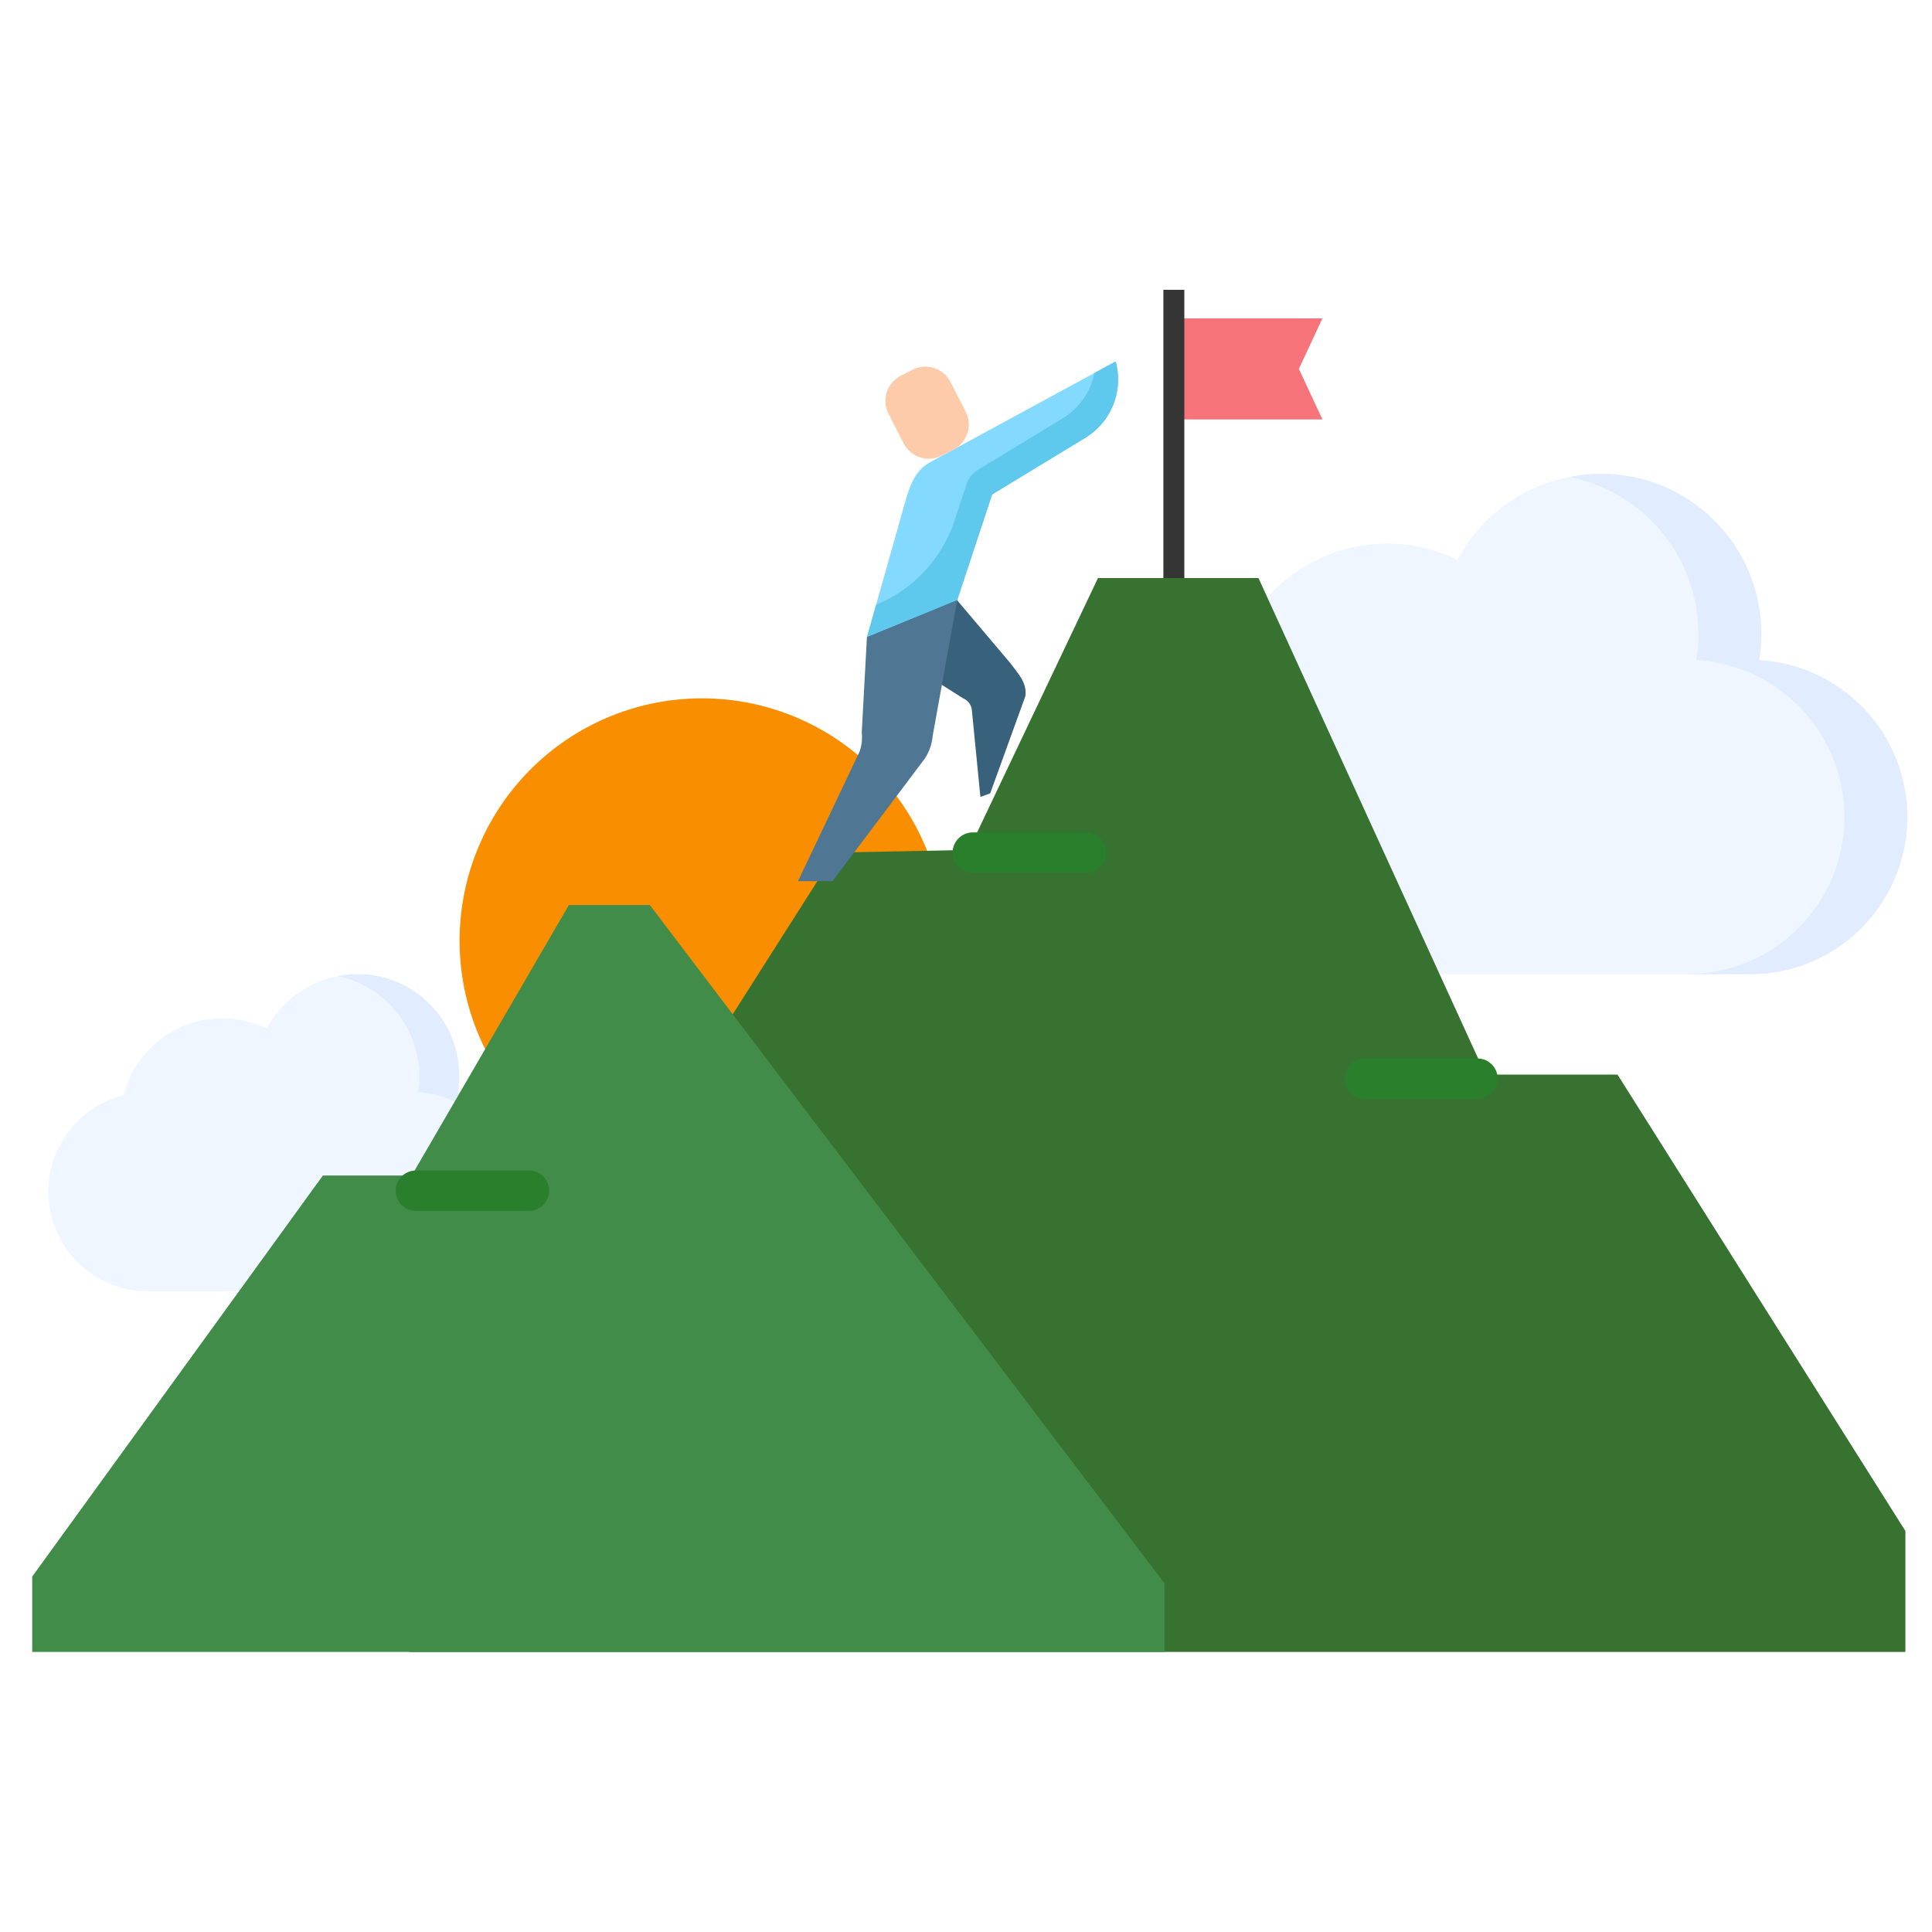 <svg xmlns="http://www.w3.org/2000/svg" xmlns:xlink="http://www.w3.org/1999/xlink" width="180" height="180" viewBox="0 0 180 180">
  <defs>
    <clipPath id="clip-path">
      <rect id="사각형_27422" data-name="사각형 27422" width="180" height="180" transform="translate(1693 -18856)" fill="#fff"/>
    </clipPath>
  </defs>
  <g id="img_mbti16_entj" transform="translate(-1693 18856)" clip-path="url(#clip-path)">
    <g id="그룹_21266" data-name="그룹 21266" transform="translate(-1.626 -136.999)">
      <path id="패스_10844" data-name="패스 10844" d="M98.72,62.2A22.586,22.586,0,1,0,76.134,84.789,22.587,22.587,0,0,0,98.72,62.2" transform="translate(1683.899 -18693.555)" fill="#f98e00"/>
      <path id="패스_10845" data-name="패스 10845" d="M182.312,35.23a15.019,15.019,0,0,0-28.1-9.384,14.983,14.983,0,0,0-21.064,9.8,14.641,14.641,0,0,0,3.583,28.839h44.74a14.64,14.64,0,0,0,.841-29.256" transform="translate(1676.21 -18692.701)" fill="#f0f6ff"/>
      <path id="패스_10846" data-name="패스 10846" d="M184.051,35.2a14.893,14.893,0,0,0-17.678-17.053A14.913,14.913,0,0,1,178.191,35.2a14.64,14.64,0,0,1-.841,29.256h5.858a14.64,14.64,0,0,0,.843-29.256" transform="translate(1674.472 -18692.701)" fill="#e1edff"/>
      <path id="패스_10847" data-name="패스 10847" d="M42.45,77.372a9.514,9.514,0,0,0-17.8-5.944,9.49,9.49,0,0,0-13.343,6.208,9.275,9.275,0,0,0,2.269,18.269H41.918a9.274,9.274,0,0,0,.532-18.533" transform="translate(1694.831 -18694.604)" fill="#f0f6ff"/>
      <path id="패스_10848" data-name="패스 10848" d="M43.551,77.356a9.432,9.432,0,0,0-11.2-10.8,9.523,9.523,0,0,1,7.612,9.329,9.422,9.422,0,0,1-.126,1.473,9.274,9.274,0,0,1-.532,18.533h3.711a9.274,9.274,0,0,0,.533-18.533" transform="translate(1693.731 -18694.604)" fill="#e1edff"/>
      <path id="패스_10849" data-name="패스 10849" d="M92.792,53.19l12.036-25.328h14.953l21.154,46.263h12.3l26.818,42.518V127.91H40.664V115.874L80.38,53.438Z" transform="translate(1692.094 -18693.006)" fill="#377230"/>
      <path id="패스_10850" data-name="패스 10850" d="M0,132.707H105.488v-6.394L57.546,63.125H50l-14.644,25.2H27.081L0,125.688Z" transform="translate(1697.626 -18697.803)" fill="#418c48"/>
      <path id="패스_10851" data-name="패스 10851" d="M111.668,59.05H101.139a1.88,1.88,0,1,1,0-3.761h10.529a1.88,1.88,0,1,1,0,3.761" transform="translate(1684.123 -18696.736)" fill="#2a7f2c"/>
      <path id="패스_10852" data-name="패스 10852" d="M153.9,83.43H143.368a1.88,1.88,0,1,1,0-3.761H153.9a1.88,1.88,0,1,1,0,3.761" transform="translate(1678.378 -18700.053)" fill="#2a7f2c"/>
      <path id="패스_10853" data-name="패스 10853" d="M51.611,95.511H41.082a1.88,1.88,0,1,1,0-3.761H51.611a1.88,1.88,0,1,1,0,3.761" transform="translate(1692.293 -18701.697)" fill="#2a7f2c"/>
      <path id="패스_10854" data-name="패스 10854" d="M136.651,12.184h-13.8V2.771h13.8l-2.192,4.707Z" transform="translate(1681.18 -18692.109)" fill="#f6737a"/>
      <rect id="사각형_27358" data-name="사각형 27358" width="1.951" height="26.856" transform="translate(1803.016 -18692)" fill="#353535"/>
      <path id="패스_10855" data-name="패스 10855" d="M116.224,6.944,98.973,16.313c-1.538.837-1.96,2.306-2.5,4.2l-3.43,12.133L97.577,34.2l3.876-5,3.263-9.865,8.681-5.275a6.355,6.355,0,0,0,2.828-7.115" transform="translate(1682.349 -18692.271)" fill="#83d9ff"/>
      <path id="패스_10856" data-name="패스 10856" d="M116.224,6.944l-1.991,1.081a6.352,6.352,0,0,1-2.935,4.212l-7.911,4.807a2.454,2.454,0,0,0-1.055,1.325l-1.13,3.416a12.8,12.8,0,0,1-7.3,7.826l-.858,3.034,8.407-3.445,3.263-9.864,8.681-5.276a6.355,6.355,0,0,0,2.828-7.115" transform="translate(1682.349 -18692.271)" fill="#5fc9ed"/>
      <path id="패스_10857" data-name="패스 10857" d="M101.453,30.108l4.968,5.872c.823,1.09,1.539,1.856,1.39,3.055l-3.28,9.062-.913.331-.793-8.074a1.348,1.348,0,0,0-.809-1.107l-8.971-5.693Z" transform="translate(1682.349 -18693.182)" fill="#38627c"/>
      <path id="패스_10858" data-name="패스 10858" d="M92.784,33.553l-.484,8.9a3.931,3.931,0,0,1-.217,1.787L86.361,56.28h3.217l8.6-11.427a4.649,4.649,0,0,0,.731-2.112l2.281-12.633Z" transform="translate(1682.612 -18693.182)" fill="#4f7693"/>
      <path id="패스_10859" data-name="패스 10859" d="M100.906,8.886l1.41,2.755a2.633,2.633,0,0,1-1.143,3.544l-1.09.558A2.633,2.633,0,0,1,96.54,14.6l-1.411-2.754A2.633,2.633,0,0,1,96.271,8.3l1.09-.558a2.634,2.634,0,0,1,3.544,1.143" transform="translate(1682.279 -18692.293)" fill="#fecbaa"/>
    </g>
  </g>
</svg>
